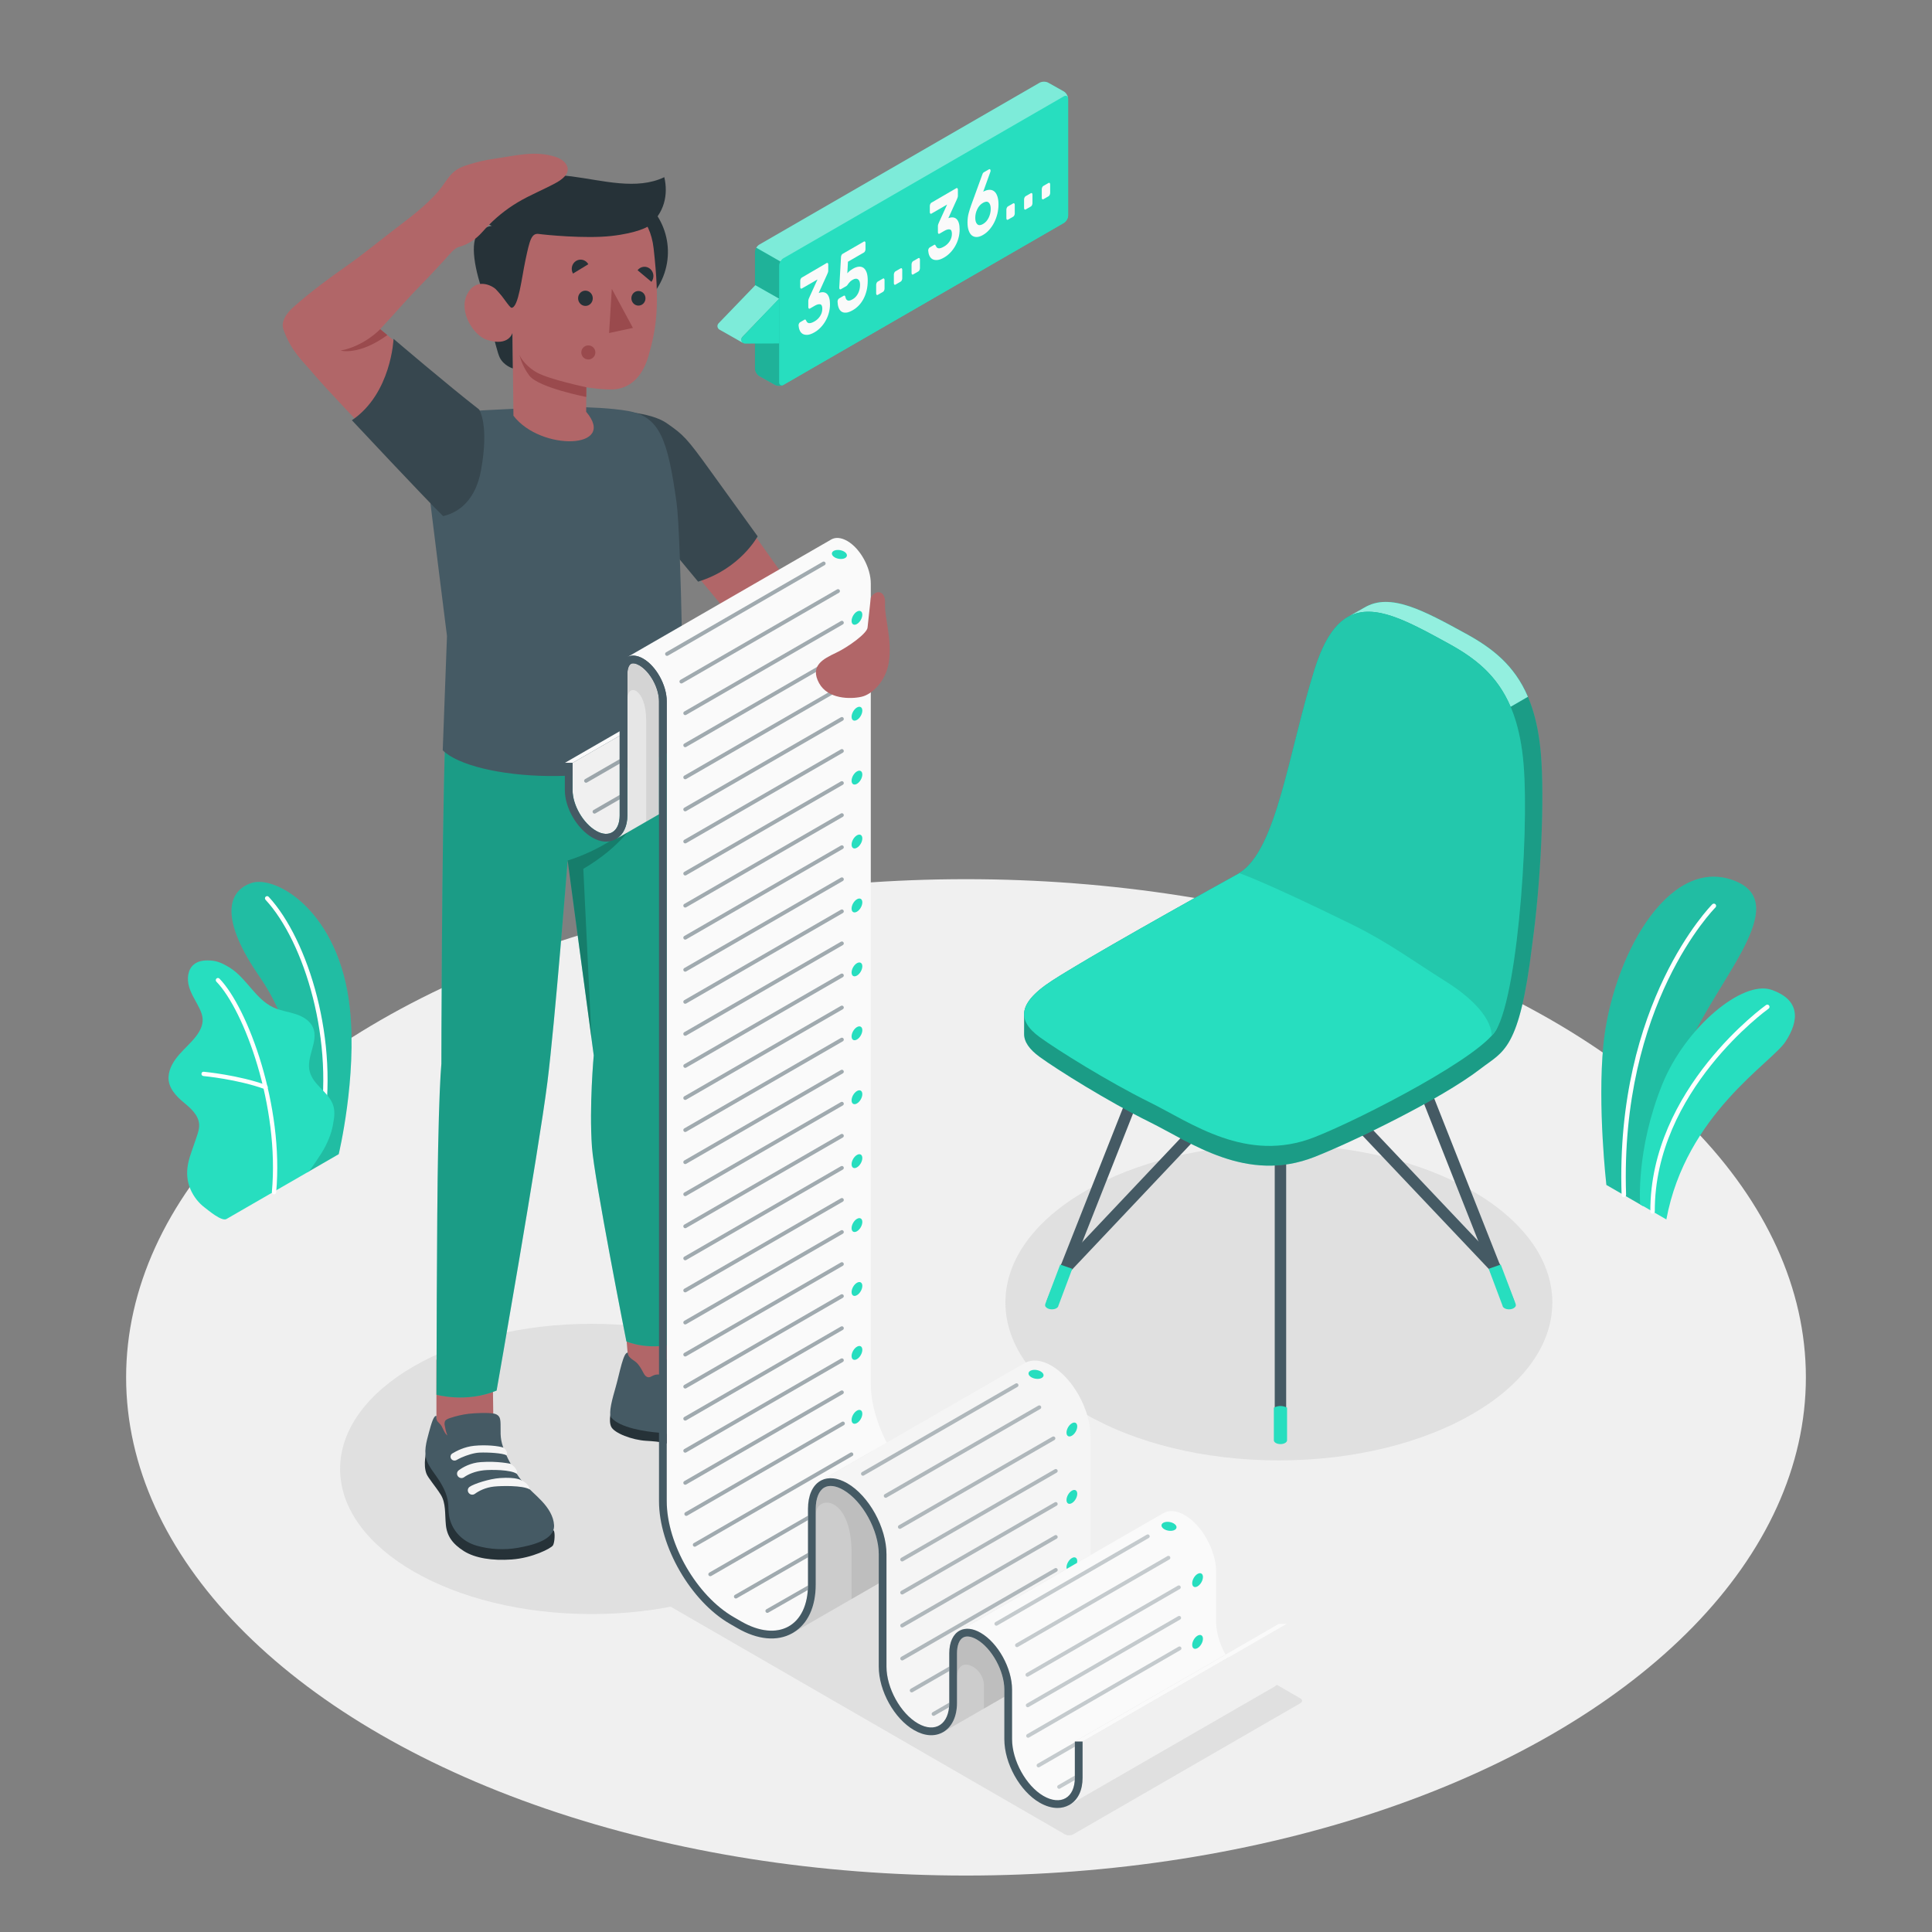 <?xml version="1.0" encoding="utf-8"?>
<!-- Generator: Adobe Illustrator 25.0.0, SVG Export Plug-In . SVG Version: 6.00 Build 0)  -->
<svg version="1.1" xmlns="http://www.w3.org/2000/svg" xmlns:xlink="http://www.w3.org/1999/xlink" x="0px" y="0px"
	 viewBox="0 0 500 500" style="enable-background:new 0 0 500 500;" xml:space="preserve">
<rect x="0" y="0" width="500" height="500" fill="#808080" stroke="none"/>
<style type="text/css">
	.st0{fill:#F0F0F0;}
	.st1{fill:#E0E0E0;}
	.st2{fill:#27DEBF;}
	.st3{opacity:0.15;}
	.st4{fill:#FFFFFF;}
	.st5{opacity:0.2;}
	.st6{opacity:0.4;fill:#FFFFFF;}
	.st7{fill:#FAFAFA;}
	.st8{fill:#455A64;}
	.st9{opacity:0.3;}
	.st10{opacity:0.5;fill:#FFFFFF;}
	.st11{opacity:0.1;}
	.st12{fill:#B16668;}
	.st13{fill:#37474F;}
	.st14{fill:#263238;}
	.st15{fill:#F5F5F5;}
	.st16{fill:#9A4A4D;}
	.st17{fill:#E6E6E6;}
	.st18{opacity:0.07;}
	.st19{opacity:0.08;}
	.st20{opacity:0.4;}
	.st21{opacity:0.5;}
</style>
<g id="Floor">
	<ellipse id="Floor_4_" class="st0" cx="250" cy="356.46" rx="217.36" ry="128.93"/>
</g>
<g id="Shadows">
	<ellipse id="Shadow_35_" class="st1" cx="330.97" cy="337.09" rx="70.77" ry="40.86"/>
	<ellipse id="Shadow_20_" class="st1" cx="153.07" cy="380.16" rx="65.05" ry="37.56"/>
	<path id="Shadow_17_" class="st1" d="M164.02,410.3l111.57,64.42c0.6,0.35,1.57,0.35,2.17,0l58.77-33.93c0.6-0.35,0.6-0.9,0-1.25
		l-111.57-64.42c-0.6-0.35-1.57-0.35-2.17,0l-58.77,33.93C163.42,409.39,163.42,409.95,164.02,410.3z"/>
</g>
<g id="Plants">
	<g id="Plants_6_">
		<g id="XMLID_1491_">
			<path id="XMLID_1509_" class="st2" d="M425.26,312.16l-9.53-5.5c0,0-2.33-20.4-0.78-36.2c2.18-22.2,16.52-48.92,33.63-42.64
				c17.11,6.27-7.84,28.89-13.4,47.72C429.63,294.36,425.26,312.16,425.26,312.16z"/>
			<path id="XMLID_1508_" class="st3" d="M425.26,312.16l-9.53-5.5c0,0-2.33-20.4-0.78-36.2c2.18-22.2,16.52-48.92,33.63-42.64
				c17.11,6.27-7.84,28.89-13.4,47.72C429.63,294.36,425.26,312.16,425.26,312.16z"/>
			<path id="XMLID_1506_" class="st4" d="M420.25,309.84c0.01,0,0.01,0,0.02,0c0.32-0.01,0.57-0.28,0.56-0.6
				c-1.67-49.33,22.88-74.15,23.13-74.39c0.23-0.22,0.23-0.59,0.01-0.82c-0.23-0.23-0.59-0.23-0.82-0.01
				c-0.25,0.25-25.17,25.42-23.48,75.25C419.69,309.6,419.94,309.84,420.25,309.84z"/>
		</g>
		<g id="XMLID_1480_">
			<path id="XMLID_1489_" class="st2" d="M431.25,315.59l-6.78-3.91c0,0-1.15-14,5.71-31.01c5.98-14.81,20.8-27.09,28.26-24.51
				c7.46,2.58,7.27,7.87,3.64,13.42C458.45,275.12,436.33,288.34,431.25,315.59z"/>
			<path id="XMLID_1487_" class="st4" d="M427.68,314.1L427.68,314.1c0.32,0,0.58-0.26,0.58-0.58
				c-0.13-31.19,29.15-52.27,29.45-52.48c0.26-0.18,0.32-0.54,0.14-0.8c-0.18-0.26-0.54-0.32-0.8-0.14
				c-0.3,0.21-30.07,21.64-29.94,53.43C427.1,313.84,427.36,314.1,427.68,314.1z"/>
		</g>
	</g>
	<g id="Plants_7_">
		<g id="XMLID_1999_">
			<g id="XMLID_2004_">
				<path id="XMLID_2005_" class="st2" d="M79.63,303.34l8.03-4.64c0,0,4.78-19.86,2.88-37.74c-2.68-25.13-19.22-34.59-25.51-32.42
					c-6.29,2.17-8.11,9.48,2.3,24.45C73.47,261.82,81.01,280.21,79.63,303.34z"/>
			</g>
			<g id="XMLID_2002_" class="st3">
				<path id="XMLID_2003_" d="M79.63,303.34l8.03-4.64c0,0,4.78-19.86,2.88-37.74c-2.68-25.13-19.22-34.59-25.51-32.42
					c-6.29,2.17-8.11,9.48,2.3,24.45C73.47,261.82,81.01,280.21,79.63,303.34z"/>
			</g>
			<g id="XMLID_2000_">
				<path id="XMLID_2001_" class="st4" d="M82.96,293.58c-0.03,0-0.05,0-0.08-0.01c-0.3-0.06-0.5-0.35-0.44-0.65
					c4.4-23.18-3.69-49.23-13.72-60.06c-0.21-0.23-0.2-0.58,0.03-0.79c0.23-0.21,0.58-0.2,0.79,0.03
					c10.21,11.04,18.46,37.51,14,61.03C83.48,293.41,83.23,293.6,82.96,293.58z"/>
			</g>
		</g>
		<g id="XMLID_1991_">
			<g id="XMLID_1996_">
				<path id="XMLID_1998_" class="st2" d="M58.59,315.49c-1.27,0.65-4.64-2.24-5.58-2.95c-1.61-1.2-2.88-2.85-3.69-4.69
					c-0.94-2.14-1.09-4.38-0.65-6.67c0.23-1.19,0.62-2.34,1.02-3.48c0.39-1.12,0.77-2.25,1.16-3.37c0.38-1.11,0.77-2.25,0.68-3.42
					c-0.18-2.35-2.17-4.1-3.99-5.6c-2.01-1.67-4.08-3.84-3.92-6.65c0.12-2.17,1.35-4.13,2.78-5.77c1.43-1.64,3.11-3.06,4.41-4.8
					c0.94-1.25,1.7-2.74,1.64-4.3c-0.04-0.97-0.39-1.9-0.81-2.78c-0.9-1.88-2.13-3.63-2.71-5.63c-0.59-2-0.37-4.45,1.24-5.78
					c1.32-1.09,3.2-1.16,4.9-0.96c1.57,0.18,3.08,0.97,4.42,1.81c4.34,2.71,6.63,8.13,11.27,10.28c1.79,0.83,3.79,1.09,5.67,1.69
					c1.88,0.6,3.78,1.67,4.57,3.48c1.57,3.56-1.88,7.69-0.84,11.44c0.92,3.32,4.03,4.73,5.66,7.76c0.71,1.33,0.82,2.82,0.62,4.32
					c-0.34,2.53-0.81,4.37-2.17,7.13c-1.12,2.28-4.29,6.6-4.29,6.6S58.79,315.39,58.59,315.49z"/>
			</g>
			<g id="XMLID_1994_">
				<path id="XMLID_1995_" class="st4" d="M70.89,309.09c-0.01,0-0.02,0-0.02,0c-0.31-0.03-0.54-0.3-0.51-0.61
					c2.03-22.05-7.15-46.96-14.36-54.43c-0.21-0.22-0.21-0.57,0.01-0.79c0.22-0.21,0.57-0.21,0.79,0.01
					c7.36,7.62,16.73,32.95,14.67,55.31C71.44,308.88,71.18,309.1,70.89,309.09z"/>
			</g>
			<g id="XMLID_1992_">
				<path id="XMLID_1993_" class="st4" d="M68.7,281.9c-0.05,0-0.11-0.01-0.16-0.03c-6.99-2.55-15.81-3.39-15.9-3.39
					c-0.31-0.03-0.53-0.3-0.5-0.61c0.03-0.31,0.27-0.54,0.61-0.5c0.09,0.01,9.06,0.85,16.18,3.46c0.29,0.1,0.44,0.43,0.33,0.71
					C69.16,281.77,68.93,281.91,68.7,281.9z"/>
			</g>
		</g>
	</g>
</g>
<g id="Speech_Bubble">
	<g id="Speach_Bubble_8_">
		<g>
			<path id="XMLID_1504_" class="st2" d="M269.05,21.42l-72.54,41.89c-0.62,0.36-1.12,1.22-1.12,1.94v30.17
				c0,0.71,0.5,1.58,1.13,1.93l4.01,2.25c0.62,0.35,1.63,0.35,2.24-0.01l72.54-41.89c0.62-0.36,1.12-1.22,1.12-1.94V25.58
				c0-0.71-0.5-1.58-1.13-1.93l-4.01-2.25C270.67,21.06,269.67,21.06,269.05,21.42z"/>
			<path id="XMLID_1502_" class="st2" d="M201.65,98.93V68.77c0-0.71,0.5-1.58,1.12-1.94l72.54-41.89c0.62-0.36,1.12-0.07,1.12,0.65
				v30.17c0,0.71-0.5,1.58-1.12,1.94l-72.54,41.89C202.15,99.94,201.65,99.65,201.65,98.93z"/>
			<path id="XMLID_1501_" class="st5" d="M202.77,99.58c-0.6,0.35-1.68,0.36-2.25,0.01l-4.01-2.25c-0.62-0.35-1.13-1.21-1.13-1.92
				V65.25c0-0.37,0.14-0.78,0.36-1.14l6.23,3.56c-0.21,0.35-0.33,0.74-0.33,1.1v30.16C201.65,99.59,202.11,99.96,202.77,99.58z"/>
			<path id="XMLID_1495_" class="st6" d="M276.41,25.38c-0.09-0.56-0.55-0.77-1.11-0.44l-72.54,41.89
				c-0.31,0.18-0.59,0.49-0.79,0.84l-6.24-3.56c0.2-0.34,0.47-0.63,0.77-0.8l72.54-41.89c0.62-0.36,1.62-0.36,2.24-0.01l4.01,2.25
				C275.87,23.98,276.34,24.71,276.41,25.38z"/>
		</g>
		<g>
			<path id="XMLID_1494_" class="st2" d="M192.32,88.77c-0.7-0.42-5.97-3.38-6.14-3.48c-0.52-0.32-0.7-1.08-0.22-1.6l9.52-9.88
				l6.16,3.5l-9.52,9.88C191.67,87.7,191.85,88.43,192.32,88.77z"/>
			<path id="XMLID_1493_" class="st6" d="M192.32,88.77c-0.7-0.42-5.97-3.38-6.14-3.48c-0.52-0.32-0.7-1.08-0.22-1.6l9.52-9.88
				l6.16,3.5l-9.52,9.88C191.67,87.7,191.85,88.43,192.32,88.77z"/>
			<path id="XMLID_1492_" class="st2" d="M201.65,77.32l-9.52,9.88c-0.64,0.69-0.17,1.64,0.64,1.72l8.88-0.04L201.65,77.32z"/>
		</g>
		<g>
			<path class="st7" d="M213.95,68.07c0.11-0.06,0.2-0.06,0.28,0.02c0.08,0.08,0.12,0.2,0.12,0.36v1.61c0,0.17-0.04,0.34-0.11,0.53
				c-0.07,0.19-0.15,0.35-0.21,0.5l-2.15,4.74c0.44-0.16,0.84-0.23,1.2-0.2c0.36,0.04,0.66,0.17,0.92,0.41
				c0.25,0.24,0.45,0.58,0.59,1.03c0.14,0.45,0.21,1,0.21,1.65c0,0.79-0.1,1.54-0.3,2.27c-0.2,0.73-0.48,1.41-0.84,2.04
				c-0.36,0.63-0.78,1.2-1.27,1.71c-0.49,0.51-1.01,0.93-1.58,1.25c-0.69,0.4-1.28,0.62-1.79,0.66c-0.51,0.04-0.93-0.04-1.27-0.23
				c-0.34-0.2-0.6-0.5-0.77-0.89c-0.18-0.4-0.28-0.83-0.31-1.29c-0.01-0.18,0.03-0.35,0.11-0.51c0.08-0.16,0.18-0.27,0.29-0.34
				l1.16-0.67c0.1-0.06,0.18-0.05,0.24,0.01c0.06,0.06,0.13,0.16,0.2,0.31c0.06,0.15,0.14,0.27,0.24,0.37
				c0.1,0.1,0.23,0.17,0.39,0.21c0.16,0.03,0.37,0.02,0.61-0.05c0.25-0.06,0.54-0.2,0.9-0.4c0.6-0.35,1.08-0.81,1.45-1.39
				c0.37-0.58,0.55-1.21,0.55-1.89c0-0.68-0.18-1.06-0.55-1.14c-0.37-0.08-0.85,0.05-1.45,0.4l-1.22,0.71
				c-0.11,0.06-0.2,0.06-0.28-0.02c-0.08-0.08-0.12-0.2-0.12-0.36v-1.61c0-0.17,0.04-0.34,0.11-0.53c0.07-0.19,0.14-0.35,0.21-0.5
				l2.06-4.52l-4.07,2.35c-0.11,0.06-0.2,0.06-0.28-0.02c-0.08-0.08-0.12-0.2-0.12-0.36v-1.61c0-0.17,0.04-0.33,0.12-0.5
				c0.08-0.17,0.17-0.28,0.28-0.34L213.95,68.07z"/>
			<path class="st7" d="M217.65,66.55c0-0.17,0.04-0.33,0.12-0.5c0.08-0.17,0.17-0.28,0.28-0.34l5.54-3.2
				c0.11-0.06,0.2-0.06,0.28,0.02c0.08,0.08,0.12,0.2,0.12,0.36v1.61c0,0.17-0.04,0.33-0.12,0.5c-0.08,0.17-0.17,0.28-0.28,0.34
				l-4.14,2.39l-0.16,3c0.26-0.32,0.53-0.57,0.79-0.75c0.26-0.18,0.47-0.32,0.64-0.42c0.55-0.32,1.06-0.5,1.53-0.54
				c0.47-0.04,0.88,0.06,1.22,0.3c0.34,0.25,0.61,0.64,0.81,1.18c0.2,0.54,0.29,1.23,0.29,2.07c0,0.97-0.1,1.85-0.3,2.66
				c-0.2,0.8-0.48,1.53-0.83,2.18c-0.35,0.65-0.76,1.21-1.23,1.69c-0.47,0.48-0.97,0.87-1.5,1.17c-0.68,0.39-1.26,0.61-1.75,0.64
				c-0.49,0.04-0.89-0.06-1.21-0.29c-0.32-0.23-0.56-0.57-0.72-1.01c-0.16-0.44-0.25-0.95-0.27-1.53c-0.01-0.18,0.03-0.34,0.11-0.51
				c0.08-0.16,0.18-0.27,0.29-0.34l1.19-0.69c0.1-0.06,0.19-0.06,0.27-0.01c0.08,0.05,0.13,0.15,0.16,0.3
				c0.06,0.32,0.15,0.54,0.28,0.69c0.13,0.15,0.27,0.24,0.44,0.27c0.17,0.03,0.35,0.01,0.56-0.06c0.21-0.07,0.42-0.18,0.65-0.31
				c0.56-0.32,1.01-0.82,1.36-1.49c0.34-0.67,0.51-1.41,0.51-2.23c0-0.68-0.17-1.15-0.51-1.4c-0.34-0.25-0.8-0.23-1.36,0.08
				c-0.29,0.17-0.53,0.34-0.7,0.51c-0.17,0.17-0.31,0.33-0.42,0.48c-0.11,0.15-0.21,0.29-0.29,0.41c-0.09,0.12-0.2,0.22-0.34,0.3
				l-1.36,0.78c-0.11,0.06-0.2,0.06-0.28-0.02c-0.08-0.07-0.12-0.2-0.12-0.36L217.65,66.55z"/>
			<path class="st7" d="M228.52,72.09c0.11-0.06,0.2-0.06,0.28,0.02c0.08,0.08,0.12,0.2,0.12,0.36v2.22c0,0.17-0.04,0.33-0.12,0.5
				c-0.08,0.17-0.17,0.28-0.28,0.34l-1.37,0.79c-0.11,0.06-0.2,0.05-0.28-0.02c-0.08-0.08-0.12-0.2-0.12-0.36v-2.22
				c0-0.17,0.04-0.33,0.12-0.5c0.08-0.17,0.17-0.28,0.28-0.34L228.52,72.09z"/>
			<path class="st7" d="M233.1,69.44c0.11-0.06,0.2-0.06,0.28,0.02c0.08,0.08,0.12,0.2,0.12,0.36v2.22c0,0.17-0.04,0.33-0.12,0.5
				c-0.08,0.17-0.17,0.28-0.28,0.34l-1.37,0.79c-0.11,0.06-0.2,0.06-0.28-0.02c-0.08-0.08-0.12-0.2-0.12-0.36v-2.22
				c0-0.17,0.04-0.33,0.12-0.5c0.08-0.17,0.17-0.28,0.28-0.34L233.1,69.44z"/>
			<path class="st7" d="M237.68,66.8c0.11-0.06,0.2-0.05,0.28,0.02c0.08,0.08,0.12,0.2,0.12,0.36v2.22c0,0.17-0.04,0.33-0.12,0.5
				c-0.08,0.17-0.17,0.28-0.28,0.34l-1.37,0.79c-0.11,0.06-0.2,0.06-0.28-0.02c-0.08-0.08-0.12-0.2-0.12-0.36v-2.22
				c0-0.17,0.04-0.33,0.12-0.5c0.08-0.17,0.17-0.28,0.28-0.34L237.68,66.8z"/>
			<path class="st7" d="M247.5,48.7c0.11-0.06,0.2-0.06,0.28,0.02c0.08,0.08,0.12,0.2,0.12,0.36v1.61c0,0.17-0.04,0.34-0.11,0.53
				c-0.07,0.19-0.15,0.35-0.21,0.5l-2.15,4.74c0.44-0.16,0.84-0.23,1.2-0.19c0.36,0.04,0.66,0.17,0.92,0.41
				c0.25,0.24,0.45,0.58,0.59,1.03c0.14,0.45,0.21,1,0.21,1.65c0,0.79-0.1,1.54-0.3,2.27c-0.2,0.73-0.48,1.41-0.84,2.04
				c-0.36,0.63-0.78,1.2-1.27,1.71c-0.49,0.51-1.01,0.92-1.58,1.25c-0.69,0.4-1.28,0.62-1.79,0.66c-0.51,0.04-0.93-0.03-1.27-0.23
				c-0.34-0.2-0.6-0.5-0.77-0.89c-0.18-0.4-0.28-0.83-0.31-1.3c-0.01-0.18,0.03-0.34,0.11-0.51c0.08-0.16,0.18-0.27,0.29-0.33
				l1.16-0.67c0.1-0.06,0.18-0.05,0.24,0.01c0.06,0.06,0.13,0.16,0.2,0.3c0.06,0.15,0.14,0.27,0.23,0.37
				c0.1,0.1,0.23,0.17,0.39,0.21c0.16,0.04,0.37,0.02,0.61-0.05c0.25-0.07,0.54-0.2,0.9-0.41c0.6-0.35,1.08-0.81,1.45-1.39
				c0.37-0.58,0.55-1.21,0.55-1.89c0-0.68-0.18-1.06-0.55-1.14c-0.37-0.08-0.85,0.05-1.45,0.4l-1.22,0.71
				c-0.11,0.06-0.2,0.06-0.28-0.02c-0.08-0.08-0.12-0.2-0.12-0.36v-1.61c0-0.17,0.04-0.34,0.11-0.53c0.07-0.19,0.14-0.35,0.21-0.5
				l2.06-4.52l-4.07,2.35c-0.11,0.06-0.2,0.06-0.28-0.02c-0.08-0.08-0.12-0.2-0.12-0.36v-1.61c0-0.17,0.04-0.33,0.12-0.5
				c0.08-0.17,0.17-0.28,0.28-0.34L247.5,48.7z"/>
			<path class="st7" d="M250.39,57.53c0.01-0.88,0.11-1.68,0.31-2.4c0.2-0.72,0.42-1.43,0.68-2.14l2.8-7.7
				c0.04-0.11,0.09-0.24,0.15-0.38c0.06-0.14,0.16-0.25,0.3-0.33l1.33-0.77c0.11-0.06,0.2-0.06,0.28,0.02
				c0.08,0.08,0.12,0.2,0.12,0.36c0,0.08-0.01,0.14-0.02,0.19c-0.02,0.05-0.03,0.1-0.05,0.14l-1.83,5.09
				c0.58-0.32,1.11-0.48,1.6-0.49c0.49-0.01,0.9,0.13,1.25,0.41c0.35,0.28,0.62,0.71,0.81,1.28c0.19,0.57,0.29,1.26,0.29,2.08
				c0,0.83-0.1,1.65-0.29,2.45c-0.2,0.8-0.47,1.55-0.83,2.25c-0.35,0.7-0.78,1.32-1.27,1.88c-0.49,0.56-1.03,1-1.62,1.34
				c-0.59,0.34-1.13,0.52-1.62,0.53c-0.49,0.01-0.91-0.13-1.27-0.41c-0.35-0.29-0.63-0.72-0.82-1.29
				C250.49,59.07,250.39,58.36,250.39,57.53z M256.4,54.06c0-0.77-0.17-1.32-0.52-1.64c-0.35-0.32-0.84-0.29-1.48,0.07
				c-0.64,0.37-1.13,0.91-1.48,1.64c-0.35,0.72-0.52,1.47-0.52,2.24c0,0.77,0.17,1.32,0.52,1.66c0.35,0.33,0.84,0.32,1.48-0.05
				c0.64-0.37,1.13-0.92,1.48-1.66C256.23,55.59,256.4,54.83,256.4,54.06z"/>
			<path class="st7" d="M262.22,52.63c0.11-0.06,0.2-0.06,0.28,0.02c0.08,0.08,0.12,0.2,0.12,0.36v2.22c0,0.17-0.04,0.33-0.12,0.5
				c-0.08,0.17-0.17,0.28-0.28,0.34l-1.37,0.79c-0.11,0.06-0.2,0.05-0.28-0.02c-0.08-0.08-0.12-0.2-0.12-0.36v-2.22
				c0-0.17,0.04-0.33,0.12-0.5c0.08-0.17,0.17-0.28,0.28-0.34L262.22,52.63z"/>
			<path class="st7" d="M266.8,49.99c0.11-0.06,0.2-0.06,0.28,0.02c0.08,0.08,0.12,0.2,0.12,0.36v2.22c0,0.17-0.04,0.33-0.12,0.5
				c-0.08,0.17-0.17,0.28-0.28,0.34l-1.37,0.79c-0.11,0.06-0.2,0.06-0.28-0.02c-0.08-0.08-0.12-0.2-0.12-0.36v-2.22
				c0-0.17,0.04-0.33,0.12-0.5c0.08-0.17,0.17-0.28,0.28-0.34L266.8,49.99z"/>
			<path class="st7" d="M271.38,47.34c0.11-0.06,0.2-0.05,0.28,0.02c0.08,0.08,0.12,0.2,0.12,0.36v2.22c0,0.17-0.04,0.33-0.12,0.5
				c-0.08,0.17-0.17,0.28-0.28,0.34l-1.37,0.79c-0.11,0.06-0.2,0.06-0.28-0.02c-0.08-0.08-0.12-0.2-0.12-0.36v-2.22
				c0-0.17,0.04-0.33,0.12-0.5c0.08-0.17,0.17-0.28,0.28-0.34L271.38,47.34z"/>
		</g>
	</g>
</g>
<g id="Chair">
	<g id="Chair_2_">
		<g id="XMLID_14889_">
			<g id="XMLID_14914_">
				<path id="XMLID_14915_" class="st8" d="M331.38,373.17c0.82,0,1.48-0.66,1.48-1.48v-95.4c0-0.82-0.66-1.48-1.48-1.48
					c-0.82,0-1.48,0.66-1.48,1.48v95.4C329.9,372.51,330.56,373.17,331.38,373.17z"/>
			</g>
			<g id="XMLID_14912_">
				<path id="XMLID_14913_" class="st8" d="M272.36,338.45c0.59,0,1.15-0.36,1.38-0.94l29.25-74.04c0.3-0.76-0.07-1.62-0.83-1.92
					c-0.76-0.3-1.62,0.07-1.92,0.83l-29.25,74.04c-0.3,0.76,0.07,1.62,0.83,1.92C271.99,338.42,272.18,338.45,272.36,338.45z"/>
			</g>
			<g id="XMLID_14910_">
				<path id="XMLID_14911_" class="st8" d="M275.88,329.56c0.39,0,0.79-0.16,1.08-0.47l54.43-57.6l54.33,57.36
					c0.56,0.6,1.5,0.62,2.1,0.06c0.6-0.56,0.62-1.5,0.06-2.1l-55.41-58.5c-0.28-0.3-0.67-0.46-1.08-0.46h0
					c-0.41,0-0.8,0.17-1.08,0.47l-55.51,58.74c-0.56,0.6-0.54,1.53,0.06,2.1C275.14,329.42,275.51,329.56,275.88,329.56z"/>
			</g>
			<g id="XMLID_14908_">
				<path id="XMLID_14909_" class="st8" d="M390.41,338.45c0.18,0,0.37-0.03,0.54-0.1c0.76-0.3,1.14-1.16,0.83-1.92l-29.25-74.04
					c-0.3-0.76-1.16-1.14-1.92-0.83c-0.76,0.3-1.14,1.16-0.83,1.92l29.25,74.04C389.26,338.1,389.81,338.45,390.41,338.45z"/>
			</g>
			<g id="XMLID_14902_">
				<path id="XMLID_14907_" class="st2" d="M274.38,327.27l-3.87,10.21c-0.02,0.09-0.03,0.17-0.03,0.26c-0.01,0.06-0.01,0.12,0,0.19
					c0.03,0.21,0.3,0.48,0.58,0.64c0.65,0.38,1.7,0.38,2.35,0c0.24-0.14,0.39-0.31,0.46-0.48c0-0.01,0-0.01,0.01-0.02l0.03-0.14
					l3.59-9.57L274.38,327.27z"/>
			</g>
			<g id="XMLID_14892_">
				<path id="XMLID_14896_" class="st2" d="M388.39,327.27l3.87,10.21c0.02,0.09,0.03,0.17,0.03,0.26c0.01,0.06,0.01,0.12,0,0.19
					c-0.03,0.21-0.3,0.48-0.58,0.64c-0.65,0.38-1.7,0.38-2.35,0c-0.24-0.14-0.39-0.31-0.46-0.48c0-0.01,0-0.01-0.01-0.02l-0.03-0.14
					l-3.59-9.57L388.39,327.27z"/>
			</g>
			<g id="XMLID_14890_">
				<path id="XMLID_14891_" class="st2" d="M329.67,364.3l0,8.44c0,0.25,0.17,0.51,0.5,0.7c0.67,0.39,1.75,0.39,2.42,0
					c0.33-0.19,0.5-0.45,0.5-0.7v-8.44C331.95,363.73,330.81,363.73,329.67,364.3z"/>
			</g>
		</g>
		<g id="XMLID_14882_">
			<path id="XMLID_14888_" class="st2" d="M265.04,262.47c0.01-2.66,2.33-5.49,7.25-8.68c9.1-5.9,35.57-20.68,48.29-27.73
				c0.03-0.1,0.11-0.1,0.11-0.1c9.79-5.94,12.77-31.31,19.55-52.82c2.31-7.33,5.14-11.48,8.49-13.43c0.8-0.46,3.73-2.08,4.39-2.47
				c6.65-3.98,15.38,0.8,26.25,6.75c10.02,5.48,17.84,12.5,19.41,31.12c0.96,11.34,0.05,33-2.26,49.42c0,0,0.01-0.01,0.01-0.01
				c-3.33,27.43-7.43,27.48-13.37,32.07c-10.22,7.9-33.25,19-42.96,22.82c-17.6,6.92-31.99-3.75-42.71-9.05
				c-10.72-5.29-23.9-13.55-28.41-16.83c-2.68-1.95-4.07-3.92-4.04-6C265.06,266.7,265.04,263.33,265.04,262.47z"/>
			<path id="XMLID_1466_" class="st9" d="M265.04,262.47c0.01-2.66,2.33-5.49,7.25-8.68c9.1-5.9,35.57-20.68,48.29-27.73
				c0.03-0.1,0.11-0.1,0.11-0.1c9.79-5.94,12.77-31.31,19.55-52.82c2.31-7.33,5.14-11.48,8.49-13.43c0.8-0.46,3.73-2.08,4.39-2.47
				c6.65-3.98,15.38,0.8,26.25,6.75c10.02,5.48,17.84,12.5,19.41,31.12c0.96,11.34,0.05,33-2.26,49.42c0,0,0.01-0.01,0.01-0.01
				c-3.33,27.43-7.43,27.48-13.37,32.07c-10.22,7.9-33.25,19-42.96,22.82c-17.6,6.92-31.99-3.75-42.71-9.05
				c-10.72-5.29-23.9-13.55-28.41-16.83c-2.68-1.95-4.07-3.92-4.04-6C265.06,266.7,265.04,263.33,265.04,262.47z"/>
			<g id="XMLID_14886_">
				<path id="XMLID_14887_" class="st2" d="M297.5,285.25c-10.72-5.3-23.9-13.55-28.41-16.83c-6.1-4.43-5.54-8.96,3.2-14.63
					c12.15-7.88,55.28-31.59,55.28-31.59s62.59,36.94,59.9,43.76c-2.69,6.82-35.06,23.54-47.27,28.34
					C322.61,301.22,308.22,290.55,297.5,285.25z"/>
			</g>
			<path id="XMLID_14885_" class="st2" d="M349.13,159.49c6.59-3.46,15.15,1.24,25.74,7.05c6.78,3.72,12.57,8.13,16.08,16.37
				l4.47-2.59c-3.51-8.21-9.28-12.62-16.05-16.33c-10.88-5.96-19.6-10.73-26.26-6.75C352.54,157.58,350.23,158.87,349.13,159.49z"/>
			<path id="XMLID_1465_" class="st10" d="M349.13,159.49c6.59-3.46,15.15,1.24,25.74,7.05c6.78,3.72,12.57,8.13,16.08,16.37
				l4.47-2.59c-3.51-8.21-9.28-12.62-16.05-16.33c-10.88-5.96-19.6-10.73-26.26-6.75C352.54,157.58,350.23,158.87,349.13,159.49z"/>
			<g id="XMLID_14883_">
				<path id="XMLID_14884_" class="st2" d="M374.87,166.54c-16.27-8.91-27.75-15.23-34.63,6.6c-6.78,21.51-9.76,46.87-19.55,52.82
					c0,0,6.39,2.1,29.16,13.28c9.35,4.59,15.49,9.22,24.25,14.72c12.88,8.1,11.9,14.12,11.9,14.12c6.4-5.3,9.86-51.81,8.29-70.43
					C392.71,179.04,384.89,172.02,374.87,166.54z"/>
			</g>
			<g id="XMLID_1129_" class="st11">
				<path id="XMLID_1464_" d="M374.87,166.54c-16.27-8.91-27.75-15.23-34.63,6.6c-6.78,21.51-9.76,46.87-19.55,52.82
					c0,0,6.39,2.1,29.16,13.28c9.35,4.59,15.49,9.22,24.25,14.72c12.88,8.1,11.9,14.12,11.9,14.12c6.4-5.3,9.86-51.81,8.29-70.43
					C392.71,179.04,384.89,172.02,374.87,166.54z"/>
			</g>
		</g>
	</g>
</g>
<g id="Character">
	<g id="Character_1_">
		<g id="Boy">
			<g id="XMLID_4622_">
				<path id="XMLID_4624_" class="st12" d="M158.03,106.53c8.91,0.42,14.66,1.99,19.32,7.48c4.55,5.36,28.12,38.84,28.12,38.84
					s-4.12,11.56-13.14,10.57L174.62,142L158.03,106.53z"/>
				<path class="st13" d="M158.74,106.34c0,0,9.49,0.15,13.81,3.18c4.33,3.03,5.07,3.67,11.43,12.51s12.1,16.77,12.1,16.77
					s-4.51,8.41-15.41,11.73l-18.76-22.61L158.74,106.34z"/>
			</g>
			<g id="Botom">
				<g id="XMLID_2222_">
					<g id="XMLID_2224_">
						<polygon id="XMLID_1117_" class="st12" points="112.95,372.27 127.74,372.27 127.44,349.62 112.95,351.89 						"/>
						<polygon id="XMLID_1988_" class="st12" points="163,357.09 177.02,357.57 176.47,333.46 160.97,332.55 						"/>
						<g>
							<path id="XMLID_1987_" class="st14" d="M143.27,396.07c0.43,0.4,0.3,3.15-0.17,3.88c-0.5,0.79-5.4,3.27-10.65,3.64
								c-5.01,0.36-9.48-0.32-12.42-2.18c-2.94-1.87-4.37-3.93-4.64-6.78c-0.28-2.85,0.04-5.61-1.32-7.8
								c-1.26-2.03-3.26-4.31-3.69-5.41c-0.95-2.39-0.03-5.81-0.03-5.81L143.27,396.07z"/>
							<path id="XMLID_1986_" class="st8" d="M129.56,371.15c0.04,1.11,0.23,2.12,0.58,3.18c0.73,2.21,1.83,4.3,3.07,6.28
								c0.64,1.02,1.31,2.02,2.09,2.95c1.52,1.8,3.4,3.28,5,5.01c1.6,1.73,2.97,3.83,3.09,6.15c0.21,3.93-6.05,5.26-9.33,5.85
								c-3.51,0.62-7.25,0.44-10.67-0.54c-3.81-1.08-6.55-4.03-7.19-7.83c-0.18-1.09-0.11-2.21-0.24-3.3
								c-0.29-2.5-1.59-4.79-3.06-6.87c-0.85-1.21-1.77-2.39-2.34-3.74c-1.02-2.43-0.2-5.17,0.45-7.59
								c0.57-2.09,1.21-4.46,1.94-4.26c0.01,1.08,0,1.2,0.77,1.93c0.98,0.93,1.03,2.33,2.07,3.15c-0.49-1.27-0.52-1.82-0.73-2.79
								c-0.06-0.29,0.02-0.89,0.22-1.11c0.28-0.3,0.75-0.49,1.21-0.64c1.55-0.52,3.15-0.89,4.77-1.09c1.48-0.18,5.19-0.36,6.66-0.03
								c0.45,0.1,0.89,0.32,1.17,0.68c0.29,0.38,0.35,0.71,0.42,1.34C129.58,368.49,129.53,370.11,129.56,371.15z"/>
							<path id="XMLID_1984_" class="st15" d="M133.74,381.43c-1.46-1.1-6.74-1.11-8.53-0.92c-2.24,0.24-4.06,1.03-5.1,1.79
								c-0.46,0.34-1.1,0.28-1.5-0.12l0,0c-0.48-0.48-0.44-1.26,0.11-1.67c1.09-0.8,3.07-1.94,5.73-2.12
								c4.41-0.31,7.71,0.45,7.71,0.45S134.17,380.13,133.74,381.43z"/>
							<path id="XMLID_1983_" class="st15" d="M137.1,385.46c-1.84-1.09-7.45-0.93-9.24-0.74c-2.24,0.24-3.92,1.12-4.96,1.88
								c-0.46,0.34-1.1,0.28-1.5-0.12l0,0c-0.48-0.48-0.44-1.26,0.11-1.67c1.09-0.8,5.2-2.11,7.86-2.29
								c4.41-0.31,5.56,0.59,5.56,0.59S136.8,383.83,137.1,385.46z"/>
							<path id="XMLID_1982_" class="st15" d="M122.7,374.17c3.05-0.31,6.34,0.03,7.55,0.47c0.78,0.44,1.29,1.66,0.79,1.97
								c-0.98-0.55-4.75-0.77-6.92-0.68c-1.45,0.06-3.28,0.65-4.77,1.31c-0.38,0.17-0.82,0.4-1.21,0.62
								c-0.53,0.29-1.2,0.08-1.45-0.45l0,0c-0.21-0.45-0.06-1,0.38-1.26C118.13,375.5,120.23,374.42,122.7,374.17z"/>
						</g>
						<g>
							<path id="XMLID_1981_" class="st14" d="M204.54,373.4c0.41,0.86,0.29,2.47-0.2,3.5c-0.49,1.02-5.83,4.04-13.04,3.55
								c-7.21-0.49-12.16-3.39-14.91-5.21c-2.75-1.82-5.61-2.16-9.18-2.36c-3.57-0.2-8.26-1.98-9.04-3.65
								c-0.78-1.67,0.12-4.55,0.12-4.55L204.54,373.4z"/>
							<path id="XMLID_1980_" class="st8" d="M175.45,350.9c0.19-0.04,0.38-0.08,0.57-0.12c0.31-0.06,0.64-0.12,0.95-0.05
								c0.35,0.08,0.64,0.33,0.89,0.6c0.78,0.84,1.24,1.92,1.84,2.89c1.51,2.47,4.68,4.51,8.15,6.37c2.36,1.27,4.66,2.25,7.09,3.34
								c2.48,1.12,5.77,1.8,7.71,3.11c2.83,1.91,3.19,6.7-0.03,8.59c-2.78,1.63-10.1,3.4-17.77,1.23
								c-4.18-1.18-8.82-5.65-14.31-6.08c-3.49-0.27-10.09-1.25-12.33-3.9c-0.83-1.17,0.28-4.9,1.19-8.12
								c0.99-3.51,1.94-8.99,3.1-8.68c0.05,0.69,0.15,0.84,0.61,1.31c0.43,0.44,1.01,0.73,1.48,1.13c0.86,0.74,1.39,1.78,1.93,2.78
								c0.23,0.43,0.51,0.89,0.99,1.07c0.59,0.22,1.03-0.15,1.54-0.39c0.65-0.3,1.4-0.35,2.08-0.15c-0.07-0.69-0.19-1.38-0.37-2.06
								c-0.06-0.22-0.12-0.45-0.05-0.66c0.07-0.22,0.26-0.37,0.45-0.5C172.51,351.66,173.9,351.23,175.45,350.9z"/>
							<path id="XMLID_1968_" class="st15" d="M184.59,358.7c0,0-0.5-1.34-2.58-1.72c-1.59-0.3-4.39,0.87-6.13,2.31
								c-0.71,0.59-0.62,1.7,0.19,2.15l0,0c0.48,0.27,1.07,0.2,1.49-0.16C178.69,360.27,181.26,358.47,184.59,358.7z"/>
							<path id="XMLID_1965_" class="st15" d="M189.51,361.45c0,0-1.03-1.6-3.05-1.57c0,0-4.15,0.12-6.71,2.51
								c-0.65,0.61-0.61,1.65,0.18,2.08v0c0.47,0.26,1.03,0.19,1.43-0.17C182.51,363.27,184.82,361.1,189.51,361.45z"/>
							<path id="XMLID_1911_" class="st15" d="M194.94,363.93c0,0-1.14-1.45-3.17-1.42c0,0-3.86,0.14-6.43,2.54
								c-0.65,0.61-0.61,1.65,0.18,2.08l0,0c0.47,0.26,1.04,0.19,1.43-0.17C188.11,365.93,190.26,363.58,194.94,363.93z"/>
						</g>
						<path id="XMLID_1116_" class="st2" d="M115.2,191.46c-0.91,27.52-0.97,83.82-0.97,83.82c-0.29,3.42-0.59,9.51-0.84,21.84
							c-0.37,17.88-0.43,63.83-0.43,63.83s7.74,2.19,15.56-1.07c0,0,10.91-62.06,13.14-79.76c1.95-15.45,5.25-57.42,5.25-57.42
							l6.75,50.43c0,0-1.21,13.15-0.46,23.73c0.58,8.19,8.91,50.29,8.91,50.29s6.21,2.88,14.73,0c0,0,0.13-66.51,0.27-74.03
							c0.16-8.56-0.77-96.41-0.77-96.41L115.2,191.46z"/>
						<path id="XMLID_1124_" class="st9" d="M115.2,191.46c-0.91,27.52-0.97,83.82-0.97,83.82c-0.29,3.42-0.59,9.51-0.84,21.84
							c-0.37,17.88-0.43,63.83-0.43,63.83s7.74,2.19,15.56-1.07c0,0,10.91-62.06,13.14-79.76c1.95-15.45,5.25-57.42,5.25-57.42
							l6.75,50.43c0,0-1.21,13.15-0.46,23.73c0.58,8.19,8.91,50.29,8.91,50.29s6.21,2.88,14.73,0c0,0,0.13-66.51,0.27-74.03
							c0.16-8.56-0.77-96.41-0.77-96.41L115.2,191.46z"/>
						<path id="XMLID_2225_" class="st5" d="M146.91,222.7c0,0,9.96-2.81,17.35-9.95c0,0-3.35,6.27-13.3,12.1l2.13,43.96
							L146.91,222.7z"/>
					</g>
				</g>
			</g>
			<g id="Chest">
				<path id="XMLID_2139_" class="st8" d="M139.64,105.36c-5.58,0.54-13.38,0.6-18.92,1.17c-3.84,1.58-11.22,8.01-10.67,12.6
					c2.05,17.15,5.63,45.47,5.63,45.47l-1.1,29.57c7.67,7.65,43.89,10.64,62.38-1.61c0,0-0.6-53.51-1.87-62.54
					c-2.28-16.22-4.28-22.24-12.65-23.68C154.08,104.9,139.64,105.36,139.64,105.36z"/>
				<g id="XMLID_2122_">
					<g id="XMLID_2130_">
						
							<ellipse id="XMLID_2138_" transform="matrix(0.36 -0.933 0.933 0.36 38.769 186.85)" class="st14" cx="155.53" cy="65.18" rx="17.28" ry="17.28"/>
						<path id="XMLID_2136_" class="st14" d="M125.55,77.2c0,0,2.69,13.18,3.79,15.35c1.1,2.17,3.42,2.81,3.42,2.81l-0.11-9.26
							L125.55,77.2z"/>
						<path id="XMLID_2135_" class="st14" d="M129.23,58.38c0,0-3.01-0.54-5.38,1.84c-2.33,2.34-1.1,9.73,1.7,16.98l5.27,0.65
							L129.23,58.38z"/>
						<path id="XMLID_2134_" class="st12" d="M132.4,77.87c-1.06,0.62-2.55-1.42-3.85-2.8c-1.29-1.38-5.54-3.28-7.7,1.18
							c-2.2,4.54,1.78,10.61,5.13,11.69c5.76,1.86,6.66-1.83,6.66-1.83l0.24,21.48l0,0c7.1,9.27,27.05,8.67,18.82-1.02l0.04-6.34
							c0,0,5.23,0.84,7.79,0.47c4.26-0.62,6.96-3.95,8.29-8.54c2.13-7.37,2.97-13.33,1.34-27.87
							c-1.79-15.94-20.31-16.27-30.36-10.06C128.74,60.43,132.4,77.87,132.4,77.87z"/>
						<path id="XMLID_2133_" class="st14" d="M132.39,79.65c-0.53,0.01-2.53-3.37-3.83-4.58c-1.81-1.68,0.67-16.69,0.67-16.69
							s-2.22-4.27,1.33-8.11c2.52-2.73,6.04-6.06,17.37-4.62c8.08,1.03,16.85,3.63,23.99,0.2c1.03,4.43,0.12,9.36-4.33,12.82
							c0,0-2.59,1.64-9.36,2.4c-6.78,0.76-17.31-0.31-18.75-0.52c-1.96-0.29-2.4,1.61-3.5,6.8
							C135.01,71.91,134.18,79.63,132.39,79.65z"/>
						<path id="XMLID_2132_" class="st14" d="M129.23,59.55l-6.37-3.49c0.92-1.82,3.1-2.52,4.86-1.56
							C129.48,55.47,130.16,57.73,129.23,59.55z"/>
						<path id="XMLID_1115_" class="st16" d="M151.75,100.22c0,0-9.47-1.99-12.77-3.79c-2.21-1.2-4.02-3.26-4.54-4.58
							c0,0,0.6,2.82,2.56,5.37c2.4,3.12,14.73,5.51,14.73,5.51L151.75,100.22z"/>
					</g>
					<g id="XMLID_2123_">
						<path id="XMLID_2129_" class="st14" d="M153.41,77.22c-0.01,1.09-0.87,1.97-1.92,1.95c-1.05-0.01-1.89-0.91-1.88-2
							c0.01-1.09,0.87-1.97,1.92-1.95C152.58,75.24,153.42,76.13,153.41,77.22z"/>
						<path id="XMLID_1114_" class="st14" d="M152.26,68.38l-3.97,2.42c-0.65-1.14-0.29-2.61,0.81-3.28
							C150.2,66.85,151.61,67.24,152.26,68.38z"/>
						<path id="XMLID_2126_" class="st14" d="M168.59,72.94L165,69.93c0.8-1.03,2.25-1.19,3.24-0.36
							C169.24,70.4,169.39,71.91,168.59,72.94z"/>
						<path id="XMLID_2125_" class="st14" d="M167.05,77.22c-0.01,1.05-0.83,1.88-1.84,1.87c-1.01-0.01-1.81-0.87-1.81-1.91
							c0.01-1.05,0.83-1.88,1.84-1.87C166.26,75.32,167.06,76.18,167.05,77.22z"/>
						<polygon id="XMLID_1113_" class="st16" points="158.34,74.76 157.63,86.19 163.8,84.86 						"/>
						<path class="st16" d="M154.08,91.21c0,1.01-0.82,1.82-1.82,1.82c-1.01,0-1.82-0.82-1.82-1.82c0-1.01,0.82-1.82,1.82-1.82
							C153.27,89.39,154.08,90.2,154.08,91.21z"/>
					</g>
				</g>
			</g>
			<g>
				<path class="st12" d="M98.39,85.19c4.25-4.57,7.18-8.05,11.03-11.95c2.18-2.21,3.6-3.81,5.72-6.09
					c1.46-1.57,2.36-2.93,3.83-3.31c1.65-0.43,3.31-1.44,4.45-2.41c0.81-0.69,1.51-1.51,2.23-2.29c2.43-2.64,5.24-4.92,8.31-6.76
					c3.23-1.94,6.74-3.3,10.04-5.12c1.97-1.09,4.16-3.01,2.14-5.23c-0.62-0.69-1.47-1.13-2.35-1.42
					c-5.34-1.74-10.32-0.31-15.84,0.47c-2.27,0.32-4.51,0.83-6.69,1.52c-1.11,0.35-2.21,0.74-3.17,1.39
					c-1.49,1.02-2.48,2.6-3.53,4.06c-2.83,3.94-7.61,7.63-11.43,10.52c-4.48,3.39-8.86,7.05-13.44,10.26
					c-4.65,3.26-9.22,6.66-13.49,10.4c-3.54,3.1-3.17,5.15-2.82,6.12c2.02,5.59,4.71,7.8,7.81,11.46
					c6.48,7.64,34.62,36.39,34.62,36.39l4.38-8.07c4.57-8.43,2.67-18.9-4.56-25.2C109.73,94.81,103.36,89.26,98.39,85.19z"/>
				<path id="XMLID_1119_" class="st13" d="M123.99,105.97c-8.05-6.24-22.14-18.28-22.14-18.28s-0.55,14.15-10.78,21.07
					c0,0,18.71,20.01,23.61,24.81c4.57-1.04,8.47-4.68,9.78-11.74C126.68,109.88,123.99,105.97,123.99,105.97z"/>
				<path class="st16" d="M98.39,85.19c0,0-4.03,4.34-10.23,5.54c0,0,4.63,1.38,12.09-4L98.39,85.19z"/>
			</g>
		</g>
		<g id="Lista">
			<g id="Paper">
				<path class="st0" d="M218.27,385.61c-1.95-1.13-3.7-1.35-4.95-0.63c-1.4,0.81-2.21,2.83-2.21,5.53v19.55
					c0,5.8-2.05,10.21-5.77,12.45l22.08-12.73v-7.54C227.42,396.09,223.23,388.47,218.27,385.61z"/>
				<path class="st0" d="M252.79,424.3c-1.42-0.82-2.68-1-3.55-0.5c-1,0.57-1.57,2.06-1.57,4.08v12.83c0,3.49-1.3,6.24-3.57,7.55
					l15.82-9.12v-1.88C259.92,432.47,256.66,426.53,252.79,424.3z"/>
				<path class="st3" d="M218.27,385.61c-1.95-1.13-3.7-1.35-4.95-0.63c-1.4,0.81-2.21,2.83-2.21,5.53v19.55
					c0,5.8-2.05,10.21-5.77,12.45l22.08-12.73v-7.54C227.42,396.09,223.23,388.47,218.27,385.61z"/>
				<path class="st3" d="M252.79,424.3c-1.42-0.82-2.68-1-3.55-0.5c-1,0.57-1.57,2.06-1.57,4.08v12.83c0,3.49-1.3,6.24-3.57,7.55
					l15.82-9.12v-1.88C259.92,432.47,256.66,426.53,252.79,424.3z"/>
				<path class="st0" d="M330.98,421.4l-13.29,7.67l-1.73,1l-35.79,20.64v9.38c0,3.18-1.15,5.64-3.25,6.92l52.68-30.38
					c2.18-1.26,3.38-3.75,3.38-7v-9.38L330.98,421.4z"/>
				<polygon class="st7" points="330.98,420.25 317.18,428.21 315.45,429.21 278.17,450.71 280.17,450.71 315.96,430.07 
					317.69,429.07 330.98,421.4 332.98,420.25 				"/>
				<path class="st0" d="M160.37,190.4v20.64c0,4.14-2.73,5.92-6.1,3.98c-3.36-1.94-6.09-6.67-6.09-10.55v-7.04L160.37,190.4z"/>
				<path class="st17" d="M165.46,172.19c-0.9-0.52-1.69-0.65-2.17-0.38c-0.57,0.33-0.92,1.34-0.92,2.63v14.81v21.79
					c0,2.72-1.02,4.9-2.79,6.01l10.97-6.33v-26.19v-1.16v-1.89C170.55,178.04,168.22,173.78,165.46,172.19z"/>
				<polygon class="st7" points="160.37,189.25 160.37,190.4 148.18,197.43 146.18,197.43 				"/>
				<path class="st7" d="M314.73,419.63V406.8c0-5.52-3.64-12.1-8.13-14.69c-2.09-1.21-4-1.34-5.44-0.56l-0.31,0.18l-18.53,10.69
					l-1.87,1.07l-31.99,18.46c1.43-0.71,3.29-0.56,5.33,0.62c4.49,2.59,8.13,9.17,8.13,14.69v0.72v12.11c0,5.53,3.64,12.1,8.12,14.7
					c4.49,2.59,8.13,0.49,8.13-4.7c0-5.18,0-9.38,0-9.38l37.28-21.5l1.73-1C315.67,425.52,314.73,422.44,314.73,419.63z"/>
				<path class="st15" d="M282.23,400.87v-29.09c0-6.91-4.54-15.13-10.15-18.37c-2.61-1.5-4.99-1.66-6.79-0.71l-0.46,0.27
					l-35.35,20.38l-1.7,0.99l-15.19,8.76c1.79-0.89,4.12-0.7,6.68,0.77c5.61,3.24,10.15,11.46,10.15,18.37v6.38v22.71
					c0,5.53,3.64,12.1,8.13,14.69c4.48,2.59,8.12,0.22,8.12-5.31v-12.83c0-2.93,1.03-4.98,2.66-5.86l0.13-0.07l31.99-18.46
					l1.87-1.07C282.26,401.9,282.23,401.38,282.23,400.87z"/>
				<path class="st7" d="M225.36,358.04V151.02c0-4.14-2.73-9.08-6.09-11.02c-1.57-0.9-3-1-4.08-0.42l-0.24,0.14L162.45,170
					c1.07-0.54,2.47-0.42,4.01,0.46c3.36,1.94,6.09,6.88,6.09,11.02v0.74v1.15v26.2V388.5c0,11.05,7.76,24.48,17.32,30l1.92,1.11
					c9.57,5.52,17.32,1.24,17.32-9.55c0-10.8,0-19.55,0-19.55c0-3.52,1.18-6.02,3.09-7.19l0.39-0.22l15.19-8.76l1.7-0.99
					C226.91,368.38,225.36,362.97,225.36,358.04z"/>
				<path class="st8" d="M280.17,450.71v9.38c0,3.18-1.15,5.64-3.25,6.92l-0.24,0.14c-0.92,0.5-1.93,0.75-3.01,0.75
					c-1.46,0-3.03-0.46-4.63-1.38c-5.11-2.96-9.12-10.17-9.12-16.43v-12.83c0-4.79-3.26-10.73-7.13-12.96
					c-1.42-0.82-2.68-1-3.55-0.5c-1,0.57-1.57,2.06-1.57,4.08v12.83c0,3.49-1.3,6.24-3.57,7.55c-2.15,1.24-4.84,1.06-7.55-0.51
					c-5.12-2.95-9.13-10.16-9.13-16.42v-29.09c0-6.15-4.19-13.77-9.15-16.63c-1.95-1.13-3.7-1.35-4.95-0.63
					c-1.4,0.81-2.21,2.83-2.21,5.53v19.55c0,5.8-2.05,10.21-5.77,12.45l-0.31,0.18l-0.02,0.01c-3.9,2.17-8.95,1.69-14.22-1.36
					l-1.92-1.11c-10.1-5.83-18.32-20.07-18.32-31.73V181.48c0-3.44-2.33-7.7-5.09-9.29c-0.9-0.52-1.69-0.65-2.17-0.38
					c-0.57,0.33-0.92,1.34-0.92,2.63v36.6c0,2.72-1.02,4.9-2.79,6.01l-0.3,0.17c-1.75,0.93-3.88,0.76-6.01-0.47
					c-3.97-2.3-7.09-7.69-7.09-12.29v-7.03h2v7.04c0,3.88,2.73,8.61,6.09,10.55c3.37,1.94,6.1,0.16,6.1-3.98v-36.6
					c0-2.13,0.72-3.63,1.88-4.33l0.2-0.11c1.07-0.54,2.47-0.42,4.01,0.46c3.36,1.94,6.09,6.88,6.09,11.02V388.5
					c0,11.05,7.76,24.48,17.32,30l1.92,1.11c9.57,5.52,17.32,1.24,17.32-9.55c0-10.8,0-19.55,0-19.55c0-3.52,1.18-6.02,3.09-7.19
					l0.39-0.22c1.79-0.89,4.12-0.7,6.68,0.77c5.61,3.24,10.15,11.46,10.15,18.37v29.09c0,5.53,3.64,12.1,8.13,14.69
					c4.48,2.59,8.12,0.22,8.12-5.31v-12.83c0-2.93,1.03-4.98,2.66-5.86l0.13-0.07c1.43-0.71,3.29-0.56,5.33,0.62
					c4.49,2.59,8.13,9.17,8.13,14.69v12.83c0,5.53,3.64,12.1,8.12,14.7c4.49,2.59,8.13,0.49,8.13-4.7c0-5.18,0-9.38,0-9.38H280.17z"
					/>
				<path class="st18" d="M227.42,409.78v-7.54c0-6.15-4.19-13.77-9.15-16.63c-1.95-1.13-3.7-1.35-4.95-0.63
					c-1.4,0.81-2.21,2.83-2.21,5.53v1.57c0-5.36,9.27-5.18,9.27,9.8c0,4.33,0,8.38,0,11.96L227.42,409.78z"/>
				<path class="st18" d="M259.92,439.14v-1.88c0-4.79-3.26-10.73-7.13-12.96c-1.42-0.82-2.68-1-3.55-0.5
					c-1,0.57-1.57,2.06-1.57,4.08v6.42c0-6.42,6.97-2.91,6.97,1.86c0,1.59,0,3.8,0,6.03L259.92,439.14z"/>
				<path class="st19" d="M170.55,210.72v-26.19v-1.16v-1.89c0-3.44-2.33-7.7-5.09-9.29c-0.9-0.52-1.69-0.65-2.17-0.38
					c-0.57,0.33-0.92,1.34-0.92,2.63v6.57c0-4.46,4.86-2.86,4.86,5.42c0,5.28,0,17.8,0,26.21L170.55,210.72z"/>
			</g>
			<g id="Text">
				<g>
					<path class="st2" d="M309.93,407.33c-0.77,0.44-1.39,1.52-1.39,2.41c0,0.89,0.62,1.25,1.39,0.8c0.77-0.44,1.39-1.52,1.39-2.41
						C311.33,407.25,310.7,406.89,309.93,407.33z"/>
					<path class="st2" d="M309.93,423.31c-0.77,0.44-1.39,1.52-1.39,2.41c0,0.89,0.62,1.25,1.39,0.8c0.77-0.44,1.39-1.52,1.39-2.41
						C311.33,423.23,310.7,422.87,309.93,423.31z"/>
					<path id="XMLID_1121_" class="st2" d="M301.03,395.56c0.68,0.57,1.91,0.79,2.74,0.49c0.83-0.3,0.96-1.01,0.28-1.58
						c-0.68-0.57-1.91-0.79-2.74-0.49C300.48,394.28,300.35,394.99,301.03,395.56z"/>
				</g>
				<g class="st9">
					<g>
						<path class="st8" d="M257.86,420.73c-0.17,0-0.34-0.09-0.43-0.25c-0.14-0.24-0.06-0.54,0.18-0.68l39.19-22.63
							c0.24-0.14,0.54-0.06,0.68,0.18c0.14,0.24,0.06,0.54-0.18,0.68l-39.19,22.63C258.03,420.7,257.94,420.73,257.86,420.73z"/>
					</g>
					<g>
						<path class="st8" d="M263.2,426.28c-0.17,0-0.34-0.09-0.43-0.25c-0.14-0.24-0.06-0.54,0.18-0.68l39.19-22.63
							c0.24-0.14,0.54-0.06,0.68,0.18c0.14,0.24,0.06,0.54-0.18,0.68l-39.19,22.63C263.37,426.26,263.29,426.28,263.2,426.28z"/>
					</g>
					<g>
						<path class="st8" d="M265.9,433.93c-0.17,0-0.34-0.09-0.43-0.25c-0.14-0.24-0.06-0.54,0.18-0.68l39.19-22.63
							c0.24-0.14,0.54-0.06,0.68,0.18c0.14,0.24,0.06,0.54-0.18,0.68l-39.19,22.63C266.08,433.91,265.99,433.93,265.9,433.93z"/>
					</g>
					<g>
						<path class="st8" d="M265.98,441.83c-0.17,0-0.34-0.09-0.43-0.25c-0.14-0.24-0.06-0.54,0.18-0.68l39.19-22.63
							c0.24-0.14,0.55-0.06,0.68,0.18c0.14,0.24,0.06,0.54-0.18,0.68l-39.19,22.63C266.15,441.81,266.07,441.83,265.98,441.83z"/>
					</g>
					<g>
						<path class="st8" d="M266.07,449.73c-0.17,0-0.34-0.09-0.43-0.25c-0.14-0.24-0.06-0.54,0.18-0.68l39.19-22.63
							c0.24-0.14,0.54-0.06,0.68,0.18c0.14,0.24,0.06,0.54-0.18,0.68l-39.19,22.63C266.24,449.71,266.16,449.73,266.07,449.73z"/>
					</g>
					<g>
						<path class="st8" d="M278.17,450.89v1.15l-9.15,5.28c-0.08,0.05-0.17,0.07-0.25,0.07c-0.17,0-0.34-0.09-0.43-0.25
							c-0.14-0.24-0.06-0.55,0.18-0.68L278.17,450.89z"/>
					</g>
					<g>
						<path class="st8" d="M278.17,459.52v0.57c0,0.2-0.01,0.4-0.02,0.59l-3.8,2.19c-0.08,0.05-0.16,0.07-0.25,0.07
							c-0.17,0-0.34-0.09-0.43-0.25c-0.14-0.24-0.06-0.54,0.18-0.68L278.17,459.52z"/>
					</g>
				</g>
				<g>
					<path class="st2" d="M277.4,368.35c-0.77,0.44-1.39,1.52-1.39,2.41c0,0.89,0.62,1.25,1.39,0.8c0.77-0.44,1.39-1.52,1.39-2.41
						C278.79,368.26,278.17,367.9,277.4,368.35z"/>
					<path class="st2" d="M277.4,385.79c-0.77,0.44-1.39,1.52-1.39,2.41c0,0.89,0.62,1.25,1.39,0.8c0.77-0.44,1.39-1.52,1.39-2.41
						C278.79,385.7,278.17,385.34,277.4,385.79z"/>
					<path class="st2" d="M278.79,404.03c0,0.15-0.02,0.3-0.06,0.45l-2.67,1.54c-0.03-0.11-0.05-0.24-0.05-0.38
						c0-0.89,0.62-1.97,1.39-2.41C278.17,402.78,278.79,403.14,278.79,404.03z"/>
					<path id="XMLID_1120_" class="st2" d="M266.62,356.23c0.68,0.57,1.91,0.79,2.74,0.49s0.96-1.01,0.28-1.58
						c-0.68-0.57-1.91-0.79-2.74-0.49C266.06,354.95,265.94,355.66,266.62,356.23z"/>
				</g>
				<g class="st20">
					<g>
						<path class="st8" d="M223.33,381.91c-0.17,0-0.34-0.09-0.43-0.25c-0.14-0.24-0.06-0.55,0.18-0.68l39.75-22.92
							c0.24-0.14,0.54-0.06,0.68,0.18c0.14,0.24,0.06,0.55-0.18,0.68l-39.75,22.92C223.5,381.89,223.42,381.91,223.33,381.91z"/>
					</g>
					<g>
						<path class="st8" d="M229.22,387.63c-0.17,0-0.34-0.09-0.43-0.25c-0.14-0.24-0.06-0.55,0.18-0.68l39.75-22.92
							c0.24-0.14,0.54-0.06,0.68,0.18c0.14,0.24,0.06,0.54-0.18,0.68l-39.75,22.92C229.39,387.61,229.31,387.63,229.22,387.63z"/>
					</g>
					<g>
						<path class="st8" d="M232.88,395.67c-0.17,0-0.34-0.09-0.43-0.25c-0.14-0.24-0.06-0.54,0.18-0.68l39.75-22.92
							c0.24-0.14,0.54-0.06,0.68,0.18c0.14,0.24,0.06,0.54-0.18,0.68l-39.75,22.92C233.05,395.65,232.96,395.67,232.88,395.67z"/>
					</g>
					<g>
						<path class="st8" d="M233.48,404.1c-0.17,0-0.34-0.09-0.43-0.25c-0.14-0.24-0.06-0.54,0.18-0.68l39.75-22.92
							c0.24-0.14,0.54-0.06,0.68,0.18c0.14,0.24,0.06,0.54-0.18,0.68l-39.75,22.92C233.65,404.08,233.57,404.1,233.48,404.1z"/>
					</g>
					<g>
						<path class="st8" d="M233.48,412.65c-0.17,0-0.34-0.09-0.43-0.25c-0.14-0.24-0.06-0.54,0.18-0.68l39.75-22.92
							c0.24-0.14,0.54-0.06,0.68,0.18c0.14,0.24,0.06,0.54-0.18,0.68l-39.75,22.92C233.65,412.62,233.57,412.65,233.48,412.65z"/>
					</g>
					<g>
						<path class="st8" d="M233.48,421.19c-0.17,0-0.34-0.09-0.43-0.25c-0.14-0.24-0.06-0.55,0.18-0.68l39.75-22.92
							c0.24-0.14,0.54-0.06,0.68,0.18c0.14,0.24,0.06,0.55-0.18,0.68l-39.75,22.92C233.65,421.17,233.57,421.19,233.48,421.19z"/>
					</g>
					<g>
						<path class="st8" d="M233.49,429.72c-0.17,0-0.34-0.09-0.43-0.25c-0.14-0.24-0.06-0.54,0.18-0.68l39.75-22.92
							c0.24-0.14,0.54-0.06,0.68,0.18c0.14,0.24,0.06,0.54-0.18,0.68l-39.75,22.92C233.66,429.7,233.57,429.72,233.49,429.72z"/>
					</g>
					<g>
						<path class="st8" d="M245.67,431.3v1.16l-9.47,5.46c-0.08,0.04-0.16,0.07-0.25,0.07c-0.17,0-0.34-0.09-0.43-0.25
							c-0.14-0.24-0.06-0.55,0.18-0.69L245.67,431.3z"/>
					</g>
					<g>
						<path class="st8" d="M245.67,440.64v0.07c0,0.39-0.02,0.76-0.06,1.12l-3.75,2.16c-0.08,0.05-0.17,0.07-0.25,0.07
							c-0.17,0-0.34-0.09-0.43-0.25c-0.14-0.24-0.06-0.54,0.18-0.68L245.67,440.64z"/>
					</g>
				</g>
				<g>
					<path id="XMLID_1126_" class="st2" d="M221.78,158.28c-0.77,0.44-1.39,1.52-1.39,2.41c0,0.89,0.62,1.25,1.39,0.8
						c0.77-0.44,1.39-1.52,1.39-2.41C223.17,158.2,222.55,157.84,221.78,158.28z"/>
					<path id="XMLID_1118_" class="st2" d="M215.73,144.04c0.68,0.57,1.91,0.79,2.74,0.49c0.83-0.3,0.96-1.01,0.28-1.58
						c-0.68-0.57-1.91-0.79-2.74-0.49C215.17,142.76,215.05,143.47,215.73,144.04z"/>
					<path class="st2" d="M221.78,183.1c-0.77,0.44-1.39,1.52-1.39,2.41c0,0.89,0.62,1.25,1.39,0.8c0.77-0.44,1.39-1.52,1.39-2.41
						C223.17,183.01,222.55,182.66,221.78,183.1z"/>
					<path class="st2" d="M221.78,199.64c-0.77,0.44-1.39,1.52-1.39,2.41c0,0.89,0.62,1.25,1.39,0.8c0.77-0.44,1.39-1.52,1.39-2.41
						C223.17,199.56,222.55,199.2,221.78,199.64z"/>
					<path class="st2" d="M221.78,216.18c-0.77,0.44-1.39,1.52-1.39,2.41c0,0.89,0.62,1.25,1.39,0.8c0.77-0.44,1.39-1.52,1.39-2.41
						C223.17,216.1,222.55,215.74,221.78,216.18z"/>
					<path class="st2" d="M221.78,232.73c-0.77,0.44-1.39,1.52-1.39,2.41c0,0.89,0.62,1.25,1.39,0.8c0.77-0.44,1.39-1.52,1.39-2.41
						C223.17,232.64,222.55,232.28,221.78,232.73z"/>
					<path class="st2" d="M221.78,249.27c-0.77,0.44-1.39,1.52-1.39,2.41c0,0.89,0.62,1.25,1.39,0.8c0.77-0.44,1.39-1.52,1.39-2.41
						C223.17,249.19,222.55,248.83,221.78,249.27z"/>
					<path class="st2" d="M221.78,265.81c-0.77,0.44-1.39,1.52-1.39,2.41c0,0.89,0.62,1.25,1.39,0.8c0.77-0.44,1.39-1.52,1.39-2.41
						C223.17,265.73,222.55,265.37,221.78,265.81z"/>
					<path class="st2" d="M221.78,282.36c-0.77,0.44-1.39,1.52-1.39,2.41c0,0.89,0.62,1.25,1.39,0.8c0.77-0.44,1.39-1.52,1.39-2.41
						C223.17,282.27,222.55,281.91,221.78,282.36z"/>
					<path class="st2" d="M221.78,298.9c-0.77,0.44-1.39,1.52-1.39,2.41c0,0.89,0.62,1.25,1.39,0.8c0.77-0.44,1.39-1.52,1.39-2.41
						C223.17,298.81,222.55,298.45,221.78,298.9z"/>
					<path class="st2" d="M221.78,315.44c-0.77,0.44-1.39,1.52-1.39,2.41c0,0.89,0.62,1.25,1.39,0.8c0.77-0.44,1.39-1.52,1.39-2.41
						C223.17,315.36,222.55,315,221.78,315.44z"/>
					<path class="st2" d="M221.78,331.98c-0.77,0.44-1.39,1.52-1.39,2.41c0,0.89,0.62,1.25,1.39,0.8c0.77-0.44,1.39-1.52,1.39-2.41
						C223.17,331.9,222.55,331.54,221.78,331.98z"/>
					<path class="st2" d="M221.78,348.53c-0.77,0.44-1.39,1.52-1.39,2.41c0,0.89,0.62,1.25,1.39,0.8c0.77-0.44,1.39-1.52,1.39-2.41
						C223.17,348.44,222.55,348.08,221.78,348.53z"/>
					<path id="XMLID_1125_" class="st2" d="M221.78,365.07c-0.77,0.44-1.39,1.52-1.39,2.41c0,0.89,0.62,1.25,1.39,0.8
						c0.77-0.44,1.39-1.52,1.39-2.41C223.17,364.98,222.55,364.63,221.78,365.07z"/>
				</g>
				<g class="st21">
					<g>
						<path class="st8" d="M172.63,169.74c-0.17,0-0.34-0.09-0.43-0.25c-0.14-0.24-0.06-0.54,0.18-0.68l40.54-23.41
							c0.24-0.14,0.54-0.06,0.68,0.18c0.14,0.24,0.06,0.54-0.18,0.68l-40.54,23.41C172.8,169.72,172.72,169.74,172.63,169.74z"/>
					</g>
					<g>
						<path class="st8" d="M176.34,176.88c-0.17,0-0.34-0.09-0.43-0.25c-0.14-0.24-0.06-0.54,0.18-0.68l40.54-23.41
							c0.24-0.14,0.54-0.06,0.68,0.18c0.14,0.24,0.06,0.54-0.18,0.68l-40.54,23.41C176.51,176.86,176.43,176.88,176.34,176.88z"/>
					</g>
					<g>
						<path class="st8" d="M177.34,185.07c-0.17,0-0.34-0.09-0.43-0.25c-0.14-0.24-0.06-0.54,0.18-0.68l40.54-23.41
							c0.24-0.14,0.54-0.06,0.68,0.18c0.14,0.24,0.06,0.54-0.18,0.68l-40.54,23.41C177.51,185.05,177.42,185.07,177.34,185.07z"/>
					</g>
					<g>
						<path class="st8" d="M177.34,193.37c-0.17,0-0.34-0.09-0.43-0.25c-0.14-0.24-0.06-0.54,0.18-0.68l40.54-23.41
							c0.24-0.14,0.54-0.06,0.68,0.18c0.14,0.24,0.06,0.54-0.18,0.68l-40.54,23.41C177.51,193.35,177.42,193.37,177.34,193.37z"/>
					</g>
					<g>
						<path class="st8" d="M177.34,201.67c-0.17,0-0.34-0.09-0.43-0.25c-0.14-0.24-0.06-0.54,0.18-0.68l40.54-23.41
							c0.24-0.14,0.54-0.06,0.68,0.18c0.14,0.24,0.06,0.54-0.18,0.68l-40.54,23.41C177.51,201.65,177.42,201.67,177.34,201.67z"/>
					</g>
					<g>
						<path class="st8" d="M177.34,209.97c-0.17,0-0.34-0.09-0.43-0.25c-0.14-0.24-0.06-0.54,0.18-0.68l40.54-23.41
							c0.24-0.14,0.54-0.06,0.68,0.18c0.14,0.24,0.06,0.54-0.18,0.68l-40.54,23.41C177.51,209.95,177.42,209.97,177.34,209.97z"/>
					</g>
					<g>
						<path class="st8" d="M177.34,218.27c-0.17,0-0.34-0.09-0.43-0.25c-0.14-0.24-0.06-0.54,0.18-0.68l40.54-23.41
							c0.24-0.14,0.54-0.06,0.68,0.18c0.14,0.24,0.06,0.54-0.18,0.68l-40.54,23.41C177.51,218.25,177.42,218.27,177.34,218.27z"/>
					</g>
					<g>
						<path class="st8" d="M177.34,226.57c-0.17,0-0.34-0.09-0.43-0.25c-0.14-0.24-0.06-0.54,0.18-0.68l40.54-23.41
							c0.24-0.14,0.54-0.06,0.68,0.18c0.14,0.24,0.06,0.54-0.18,0.68l-40.54,23.41C177.51,226.55,177.42,226.57,177.34,226.57z"/>
					</g>
					<g>
						<path class="st8" d="M177.34,234.87c-0.17,0-0.34-0.09-0.43-0.25c-0.14-0.24-0.06-0.54,0.18-0.68l40.54-23.41
							c0.24-0.14,0.54-0.06,0.68,0.18c0.14,0.24,0.06,0.54-0.18,0.68l-40.54,23.41C177.51,234.85,177.42,234.87,177.34,234.87z"/>
					</g>
					<g>
						<path class="st8" d="M177.34,243.17c-0.17,0-0.34-0.09-0.43-0.25c-0.14-0.24-0.06-0.54,0.18-0.68l40.54-23.41
							c0.24-0.14,0.54-0.06,0.68,0.18c0.14,0.24,0.06,0.54-0.18,0.68l-40.54,23.41C177.51,243.15,177.42,243.17,177.34,243.17z"/>
					</g>
					<g>
						<path class="st8" d="M177.34,251.47c-0.17,0-0.34-0.09-0.43-0.25c-0.14-0.24-0.06-0.54,0.18-0.68l40.54-23.41
							c0.24-0.14,0.54-0.06,0.68,0.18c0.14,0.24,0.06,0.54-0.18,0.68l-40.54,23.41C177.51,251.44,177.42,251.47,177.34,251.47z"/>
					</g>
					<g>
						<path class="st8" d="M177.34,259.77c-0.17,0-0.34-0.09-0.43-0.25c-0.14-0.24-0.06-0.54,0.18-0.68l40.54-23.41
							c0.24-0.14,0.54-0.06,0.68,0.18c0.14,0.24,0.06,0.55-0.18,0.68l-40.54,23.41C177.51,259.74,177.42,259.77,177.34,259.77z"/>
					</g>
					<g>
						<path class="st8" d="M177.34,268.06c-0.17,0-0.34-0.09-0.43-0.25c-0.14-0.24-0.06-0.54,0.18-0.68l40.54-23.41
							c0.24-0.14,0.54-0.06,0.68,0.18c0.14,0.24,0.06,0.54-0.18,0.68L177.59,268C177.51,268.04,177.42,268.06,177.34,268.06z"/>
					</g>
					<g>
						<path class="st8" d="M177.34,276.36c-0.17,0-0.34-0.09-0.43-0.25c-0.14-0.24-0.06-0.54,0.18-0.68l40.54-23.41
							c0.24-0.14,0.54-0.06,0.68,0.18c0.14,0.24,0.06,0.54-0.18,0.68l-40.54,23.41C177.51,276.34,177.42,276.36,177.34,276.36z"/>
					</g>
					<g>
						<path class="st8" d="M177.34,284.66c-0.17,0-0.34-0.09-0.43-0.25c-0.14-0.24-0.06-0.54,0.18-0.68l40.54-23.41
							c0.24-0.14,0.54-0.06,0.68,0.18c0.14,0.24,0.06,0.54-0.18,0.68l-40.54,23.41C177.51,284.64,177.42,284.66,177.34,284.66z"/>
					</g>
					<g>
						<path class="st8" d="M177.34,292.96c-0.17,0-0.34-0.09-0.43-0.25c-0.14-0.24-0.06-0.54,0.18-0.68l40.54-23.41
							c0.24-0.14,0.54-0.06,0.68,0.18c0.14,0.24,0.06,0.54-0.18,0.68l-40.54,23.41C177.51,292.94,177.42,292.96,177.34,292.96z"/>
					</g>
					<g>
						<path class="st8" d="M177.34,301.26c-0.17,0-0.34-0.09-0.43-0.25c-0.14-0.24-0.06-0.54,0.18-0.68l40.54-23.41
							c0.24-0.14,0.54-0.06,0.68,0.18c0.14,0.24,0.06,0.54-0.18,0.68l-40.54,23.41C177.51,301.24,177.42,301.26,177.34,301.26z"/>
					</g>
					<g>
						<path class="st8" d="M177.34,309.56c-0.17,0-0.34-0.09-0.43-0.25c-0.14-0.24-0.06-0.54,0.18-0.68l40.54-23.41
							c0.24-0.14,0.54-0.06,0.68,0.18c0.14,0.24,0.06,0.54-0.18,0.68l-40.54,23.41C177.51,309.54,177.42,309.56,177.34,309.56z"/>
					</g>
					<g>
						<path class="st8" d="M177.34,317.86c-0.17,0-0.34-0.09-0.43-0.25c-0.14-0.24-0.06-0.54,0.18-0.68l40.54-23.41
							c0.24-0.14,0.54-0.06,0.68,0.18c0.14,0.24,0.06,0.54-0.18,0.68l-40.54,23.41C177.51,317.84,177.42,317.86,177.34,317.86z"/>
					</g>
					<g>
						<path class="st8" d="M177.34,326.16c-0.17,0-0.34-0.09-0.43-0.25c-0.14-0.24-0.06-0.54,0.18-0.68l40.54-23.41
							c0.24-0.14,0.54-0.06,0.68,0.18c0.14,0.24,0.06,0.54-0.18,0.68l-40.54,23.41C177.51,326.14,177.42,326.16,177.34,326.16z"/>
					</g>
					<g>
						<path class="st8" d="M177.34,334.46c-0.17,0-0.34-0.09-0.43-0.25c-0.14-0.24-0.06-0.54,0.18-0.68l40.54-23.41
							c0.24-0.14,0.54-0.06,0.68,0.18c0.14,0.24,0.06,0.54-0.18,0.68l-40.54,23.41C177.51,334.44,177.42,334.46,177.34,334.46z"/>
					</g>
					<g>
						<path class="st8" d="M177.34,342.76c-0.17,0-0.34-0.09-0.43-0.25c-0.14-0.24-0.06-0.54,0.18-0.68l40.54-23.41
							c0.24-0.14,0.54-0.06,0.68,0.18c0.14,0.24,0.06,0.54-0.18,0.68l-40.54,23.41C177.51,342.73,177.42,342.76,177.34,342.76z"/>
					</g>
					<g>
						<path class="st8" d="M177.34,351.06c-0.17,0-0.34-0.09-0.43-0.25c-0.14-0.24-0.06-0.54,0.18-0.68l40.54-23.41
							c0.24-0.14,0.54-0.06,0.68,0.18c0.14,0.24,0.06,0.54-0.18,0.68l-40.54,23.41C177.51,351.03,177.42,351.06,177.34,351.06z"/>
					</g>
					<g>
						<path class="st8" d="M177.34,359.35c-0.17,0-0.34-0.09-0.43-0.25c-0.14-0.24-0.06-0.54,0.18-0.68l40.54-23.41
							c0.24-0.14,0.54-0.06,0.68,0.18c0.14,0.24,0.06,0.54-0.18,0.68l-40.54,23.41C177.51,359.33,177.42,359.35,177.34,359.35z"/>
					</g>
					<g>
						<path class="st8" d="M177.34,367.65c-0.17,0-0.34-0.09-0.43-0.25c-0.14-0.24-0.06-0.54,0.18-0.68l40.54-23.41
							c0.24-0.14,0.54-0.06,0.68,0.18c0.14,0.24,0.06,0.54-0.18,0.68l-40.54,23.41C177.51,367.63,177.42,367.65,177.34,367.65z"/>
					</g>
					<g>
						<path class="st8" d="M177.34,375.95c-0.17,0-0.34-0.09-0.43-0.25c-0.14-0.24-0.06-0.54,0.18-0.68l40.54-23.41
							c0.24-0.14,0.54-0.06,0.68,0.18c0.14,0.24,0.06,0.54-0.18,0.68l-40.54,23.41C177.51,375.93,177.42,375.95,177.34,375.95z"/>
					</g>
					<g>
						<path class="st8" d="M177.34,384.25c-0.17,0-0.34-0.09-0.43-0.25c-0.14-0.24-0.06-0.54,0.18-0.68l40.54-23.41
							c0.24-0.14,0.54-0.06,0.68,0.18c0.14,0.24,0.06,0.54-0.18,0.68l-40.54,23.41C177.51,384.23,177.42,384.25,177.34,384.25z"/>
					</g>
					<g>
						<path class="st8" d="M177.61,392.31c-0.17,0-0.34-0.09-0.43-0.25c-0.14-0.24-0.06-0.54,0.18-0.68l40.54-23.41
							c0.24-0.14,0.54-0.06,0.68,0.18c0.14,0.24,0.06,0.54-0.18,0.68l-40.54,23.41C177.78,392.29,177.7,392.31,177.61,392.31z"/>
					</g>
					<g>
						<path class="st8" d="M179.8,400.29c-0.17,0-0.34-0.09-0.43-0.25c-0.14-0.24-0.06-0.54,0.18-0.68l40.54-23.41
							c0.24-0.14,0.54-0.06,0.68,0.18c0.14,0.24,0.06,0.54-0.18,0.68l-40.54,23.41C179.97,400.27,179.88,400.29,179.8,400.29z"/>
					</g>
					<g>
						<path class="st8" d="M183.57,406.99l25.54-14.74v1.15l-25.04,14.46c-0.08,0.04-0.17,0.06-0.25,0.06
							c-0.18,0-0.35-0.09-0.44-0.25C183.24,407.44,183.33,407.13,183.57,406.99z"/>
					</g>
					<g>
						<path class="st8" d="M190.19,412.76l18.92-10.88v1.15l-18.42,10.59c-0.08,0.05-0.16,0.07-0.25,0.07
							c-0.17,0-0.34-0.09-0.43-0.25C189.87,413.2,189.95,412.9,190.19,412.76z"/>
					</g>
					<g>
						<path class="st8" d="M198.34,416.48l10.77-6.16c-0.01,0.4-0.02,0.79-0.04,1.17l-10.23,5.85c-0.08,0.05-0.16,0.07-0.25,0.07
							c-0.17,0-0.34-0.09-0.43-0.25C198.02,416.92,198.1,416.62,198.34,416.48z"/>
					</g>
				</g>
				<g class="st21">
					<path class="st8" d="M160.37,196.47v1.15l-8.45,4.88c-0.08,0.05-0.16,0.07-0.25,0.07c-0.17,0-0.34-0.09-0.43-0.25
						c-0.14-0.24-0.06-0.54,0.18-0.68L160.37,196.47z"/>
					<path class="st8" d="M160.37,205.73v1.15l-6.26,3.61c-0.08,0.05-0.16,0.07-0.25,0.07c-0.17,0-0.34-0.09-0.43-0.25
						c-0.14-0.24-0.06-0.55,0.18-0.68L160.37,205.73z"/>
				</g>
			</g>
		</g>
		<g id="Hand">
			<g id="XMLID_3994_">
				<path id="XMLID_3995_" class="st12" d="M225.36,154.66c0,0-0.69,6.28-0.84,7.77c-0.15,1.49-4.92,4.98-8.19,6.53
					c-3.26,1.55-6.82,3.33-4.35,7.84c2.28,4.16,8.1,4.17,10.95,3.53c2.85-0.63,6.3-4.08,7.07-8.78c0.98-6-1.15-11.84-0.95-15.28
					C229.26,152.83,226.73,152.39,225.36,154.66z"/>
			</g>
		</g>
	</g>
</g>
</svg>
